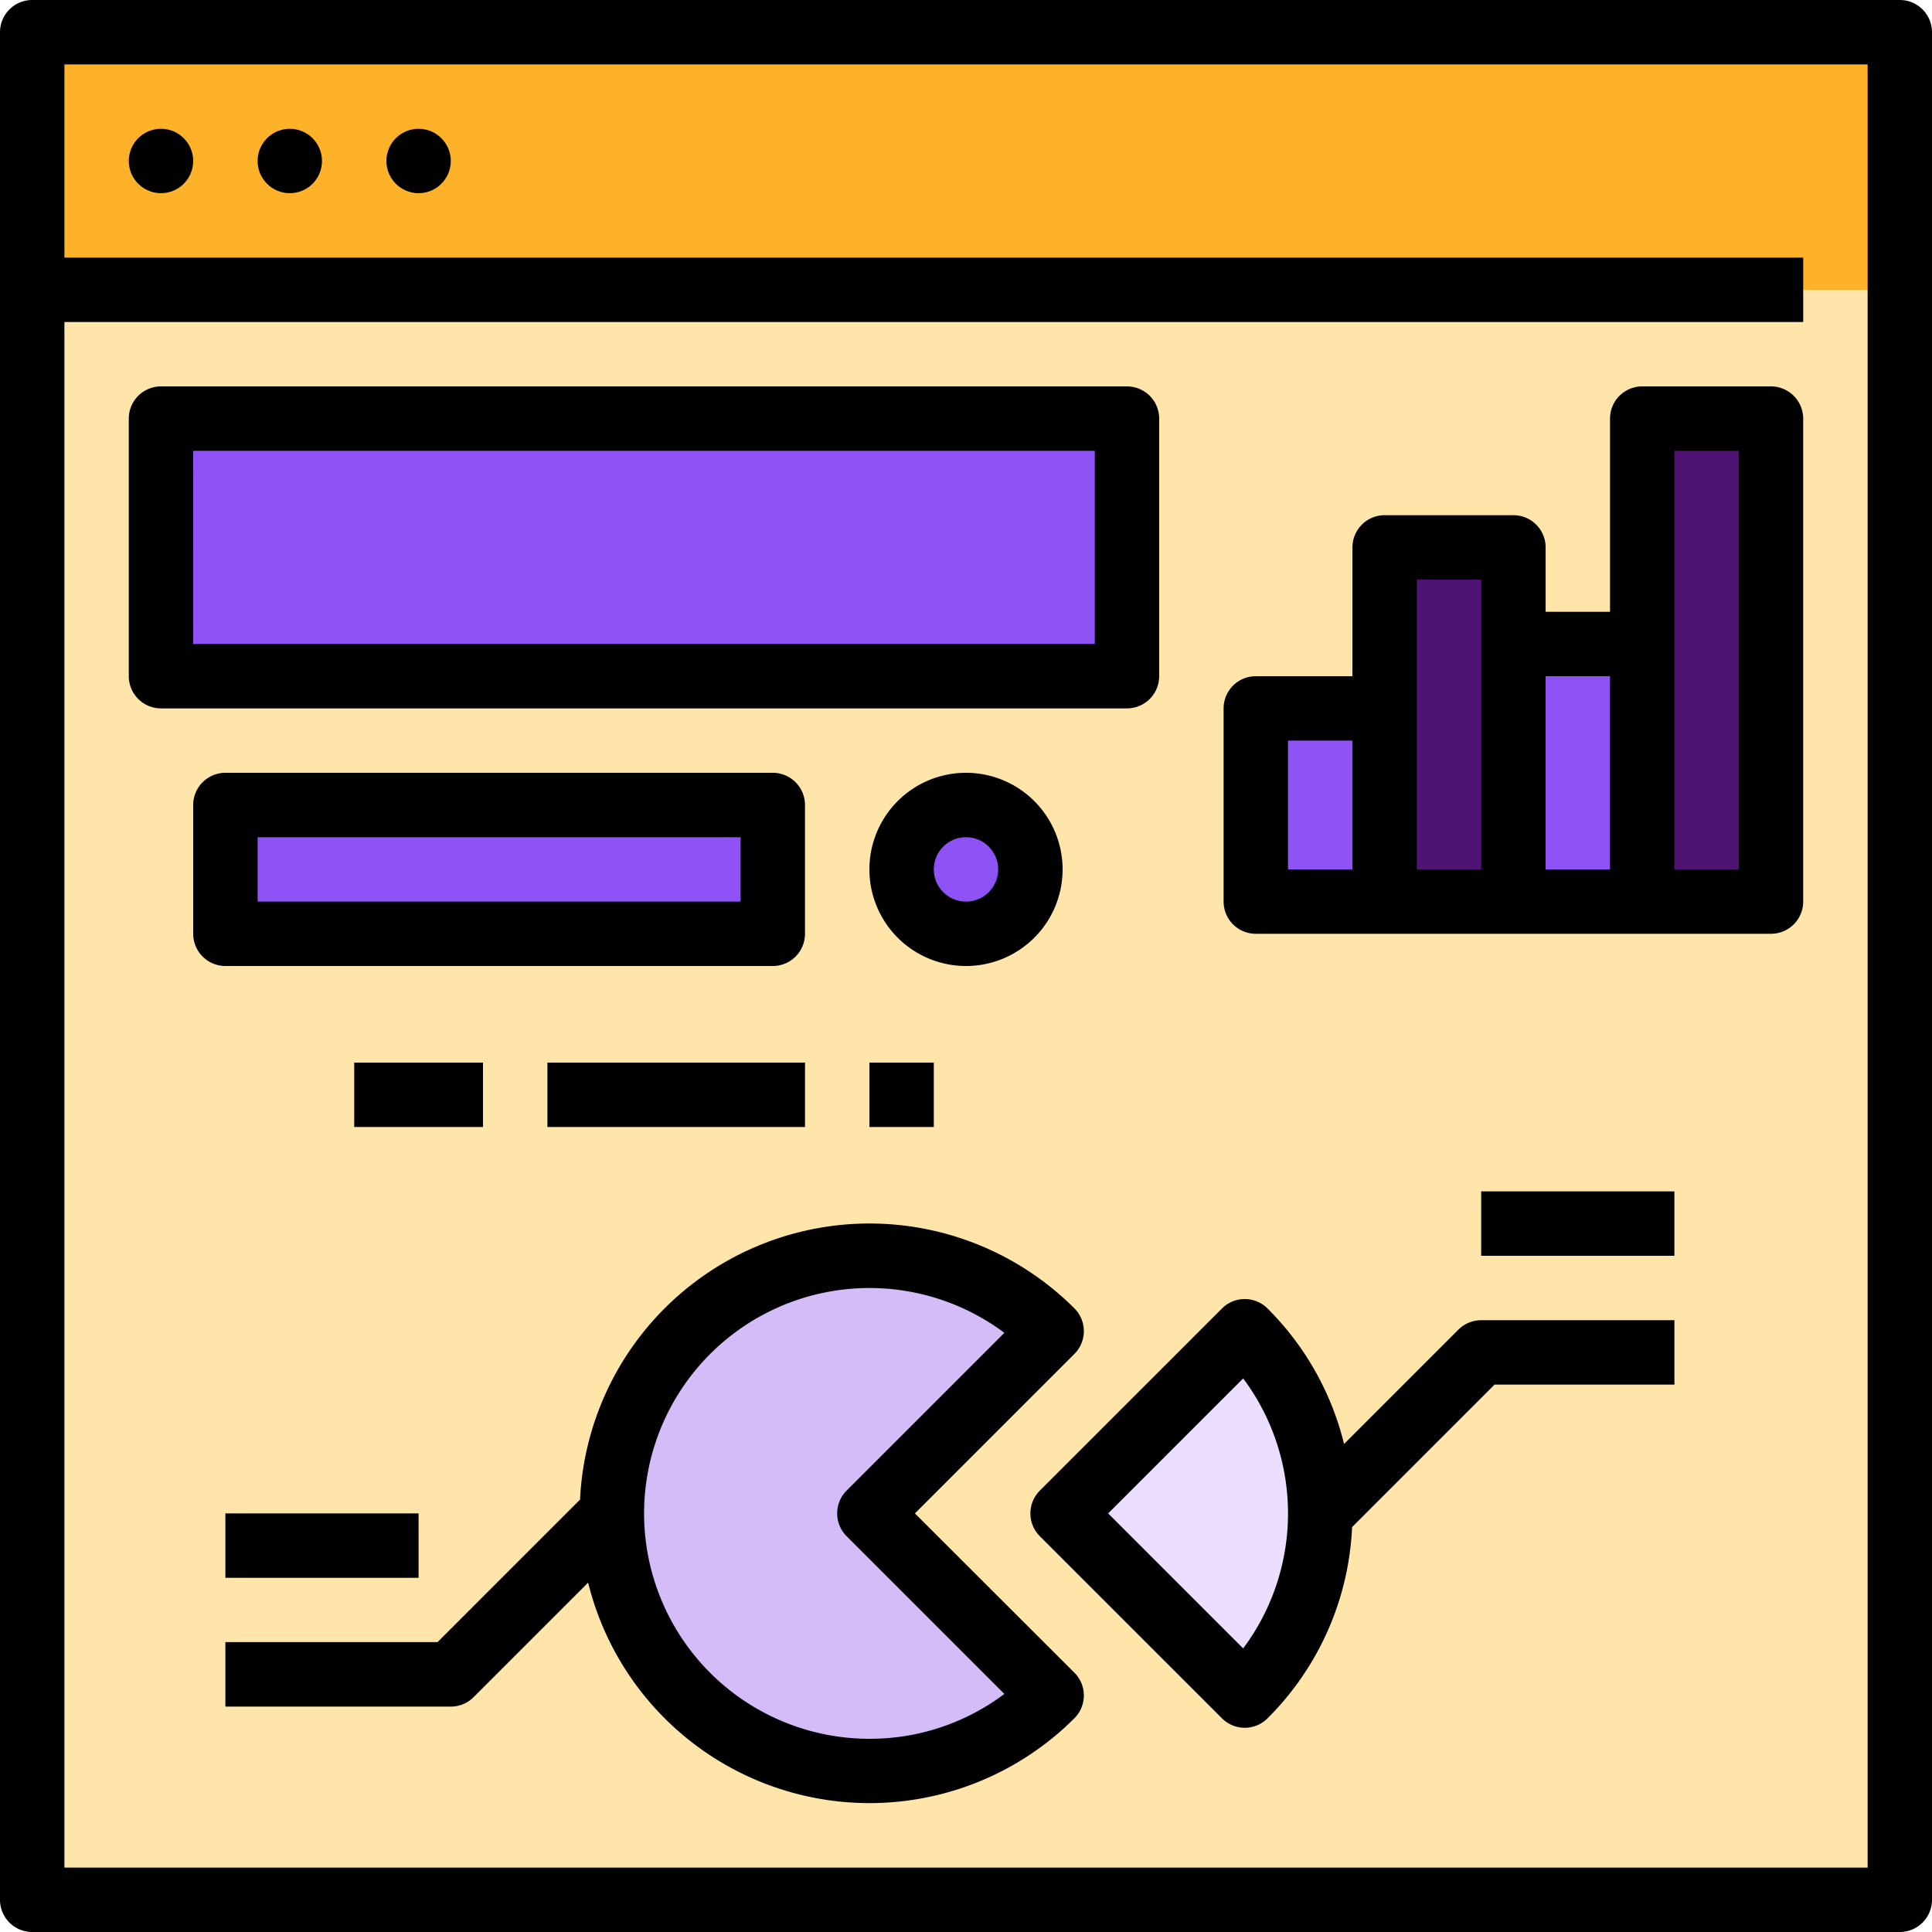 <svg xmlns="http://www.w3.org/2000/svg" width="86" height="86" viewBox="0 0 86 86">
  <g id="Grupo_108606" data-name="Grupo 108606" transform="translate(-211 -211)">
    <path id="Trazado_166679" data-name="Trazado 166679" d="M212.5,212.5h83.133v83.133H212.5Z" transform="translate(-0.067 -0.067)" fill="#ffe5aa"/>
    <path id="Trazado_166680" data-name="Trazado 166680" d="M212.5,212.5h83.133v11.467H212.5Z" transform="translate(-0.067 -0.067)" fill="#feb22a"/>
    <path id="Trazado_166681" data-name="Trazado 166681" d="M259.075,272.859a11.466,11.466,0,1,0,0,16.216l-8.108-8.108Z" transform="translate(-1.267 -2.6)" fill="#d3bcf8"/>
    <path id="Trazado_166682" data-name="Trazado 166682" d="M268.608,273.015l-8.108,8.108,8.108,8.108A11.465,11.465,0,0,0,268.608,273.015Z" transform="translate(-2.2 -2.756)" fill="#ebdeff"/>
    <path id="Trazado_166683" data-name="Trazado 166683" d="M269.5,244h5.733v8.6H269.5Z" transform="translate(-2.6 -1.467)" fill="#8f52f5"/>
    <path id="Trazado_166684" data-name="Trazado 166684" d="M275.5,236.5h5.733v15.767H275.5Z" transform="translate(-2.867 -1.133)" fill="#4f1473"/>
    <path id="Trazado_166685" data-name="Trazado 166685" d="M281.5,241h5.733v11.467H281.5Z" transform="translate(-3.133 -1.333)" fill="#8f52f5"/>
    <path id="Trazado_166686" data-name="Trazado 166686" d="M287.5,230.5h5.733V252H287.5Z" transform="translate(-3.4 -0.867)" fill="#4f1473"/>
    <path id="Trazado_166687" data-name="Trazado 166687" d="M218.5,230.5h43v11.467h-43Z" transform="translate(-0.333 -0.867)" fill="#8f52f5"/>
    <path id="Trazado_166688" data-name="Trazado 166688" d="M221.5,248.5h24.367v5.733H221.5Z" transform="translate(-0.467 -1.667)" fill="#8f52f5"/>
    <path id="Trazado_166701" data-name="Trazado 166701" d="M2.867,0A2.867,2.867,0,1,1,0,2.867,2.867,2.867,0,0,1,2.867,0Z" transform="translate(251.133 246.833)" fill="#8f52f5"/>
    <path id="Trazado_166689" data-name="Trazado 166689" d="M295.567,211H212.433A1.434,1.434,0,0,0,211,212.433v83.133A1.434,1.434,0,0,0,212.433,297h83.133A1.434,1.434,0,0,0,297,295.567V212.433A1.434,1.434,0,0,0,295.567,211Zm-1.433,83.133H213.867v-68.8h77.4v-2.867h-77.4v-8.6h80.267Z"/>
    <circle id="Elipse_5050" data-name="Elipse 5050" cx="1.433" cy="1.433" r="1.433" transform="translate(216.733 216.733)"/>
    <circle id="Elipse_5051" data-name="Elipse 5051" cx="1.433" cy="1.433" r="1.433" transform="translate(222.467 216.733)"/>
    <circle id="Elipse_5052" data-name="Elipse 5052" cx="1.433" cy="1.433" r="1.433" transform="translate(228.2 216.733)"/>
    <path id="Trazado_166690" data-name="Trazado 166690" d="M252.193,280.9l7.1-7.1a1.433,1.433,0,0,0,0-2.027h0a12.9,12.9,0,0,0-22.006,8.512l-6.342,6.343H221.5V289.5h10.033a1.436,1.436,0,0,0,1.014-.419l5.1-5.1a12.9,12.9,0,0,0,21.646,6.037,1.433,1.433,0,0,0,0-2.027h0Zm-2.027,10.033a10.033,10.033,0,1,1,6.009-18.071l-7.023,7.023a1.436,1.436,0,0,0,0,2.028l7.023,7.023A9.961,9.961,0,0,1,250.167,290.933Z" transform="translate(-0.467 -2.533)"/>
    <path id="Trazado_166691" data-name="Trazado 166691" d="M292.367,229h-5.733a1.434,1.434,0,0,0-1.433,1.433v8.6h-2.867v-2.867a1.434,1.434,0,0,0-1.433-1.433h-5.733a1.434,1.434,0,0,0-1.433,1.433V241.9h-4.3A1.434,1.434,0,0,0,268,243.333v8.6a1.434,1.434,0,0,0,1.433,1.433h22.933a1.434,1.434,0,0,0,1.433-1.433v-21.5A1.434,1.434,0,0,0,292.367,229Zm-21.5,15.767h2.867V250.5h-2.867Zm5.733-1.433V237.6h2.867v12.9H276.6Zm5.733-1.433H285.2v8.6h-2.867Zm8.6,8.6h-2.867V231.867h2.867Z" transform="translate(-2.533 -0.8)"/>
    <path id="Trazado_166692" data-name="Trazado 166692" d="M227.5,260.5h5.733v2.867H227.5Z" transform="translate(-0.733 -2.2)"/>
    <path id="Trazado_166693" data-name="Trazado 166693" d="M236.5,260.5h11.467v2.867H236.5Z" transform="translate(-1.133 -2.2)"/>
    <path id="Trazado_166694" data-name="Trazado 166694" d="M251.5,260.5h2.867v2.867H251.5Z" transform="translate(-1.8 -2.2)"/>
    <path id="Trazado_166695" data-name="Trazado 166695" d="M278.053,272.876l-5.091,5.091a12.819,12.819,0,0,0-3.407-6.032,1.433,1.433,0,0,0-2.027,0l-8.109,8.108a1.436,1.436,0,0,0,0,2.028l8.109,8.108a1.433,1.433,0,0,0,2.027,0,12.812,12.812,0,0,0,3.764-8.513l6.341-6.342h8.007v-2.867h-8.6a1.436,1.436,0,0,0-1.014.419Zm-9.582,14.19-6.01-6.009,6.01-6.009a10.045,10.045,0,0,1,0,12.019Z" transform="translate(-2.133 -2.69)"/>
    <path id="Trazado_166696" data-name="Trazado 166696" d="M280,266.5h8.6v2.867H280Z" transform="translate(-3.067 -2.467)"/>
    <path id="Trazado_166697" data-name="Trazado 166697" d="M221.5,281.5h8.6v2.867h-8.6Z" transform="translate(-0.467 -3.133)"/>
    <path id="Trazado_166698" data-name="Trazado 166698" d="M261.433,243.333h-43A1.434,1.434,0,0,1,217,241.9V230.433A1.434,1.434,0,0,1,218.433,229h43a1.434,1.434,0,0,1,1.433,1.433V241.9A1.434,1.434,0,0,1,261.433,243.333Zm-41.567-2.867H260v-8.6H219.867Z" transform="translate(-0.267 -0.8)"/>
    <path id="Trazado_166699" data-name="Trazado 166699" d="M245.8,255.6H221.433A1.434,1.434,0,0,1,220,254.167v-5.733A1.434,1.434,0,0,1,221.433,247H245.8a1.434,1.434,0,0,1,1.433,1.433v5.733A1.434,1.434,0,0,1,245.8,255.6Zm-22.933-2.867h21.5v-2.867h-21.5Z" transform="translate(-0.4 -1.6)"/>
    <path id="Trazado_166700" data-name="Trazado 166700" d="M255.8,255.6a4.3,4.3,0,1,1,4.3-4.3A4.3,4.3,0,0,1,255.8,255.6Zm0-5.733a1.433,1.433,0,1,0,1.433,1.433A1.434,1.434,0,0,0,255.8,249.867Z" transform="translate(-1.8 -1.6)"/>
  </g>
</svg>
